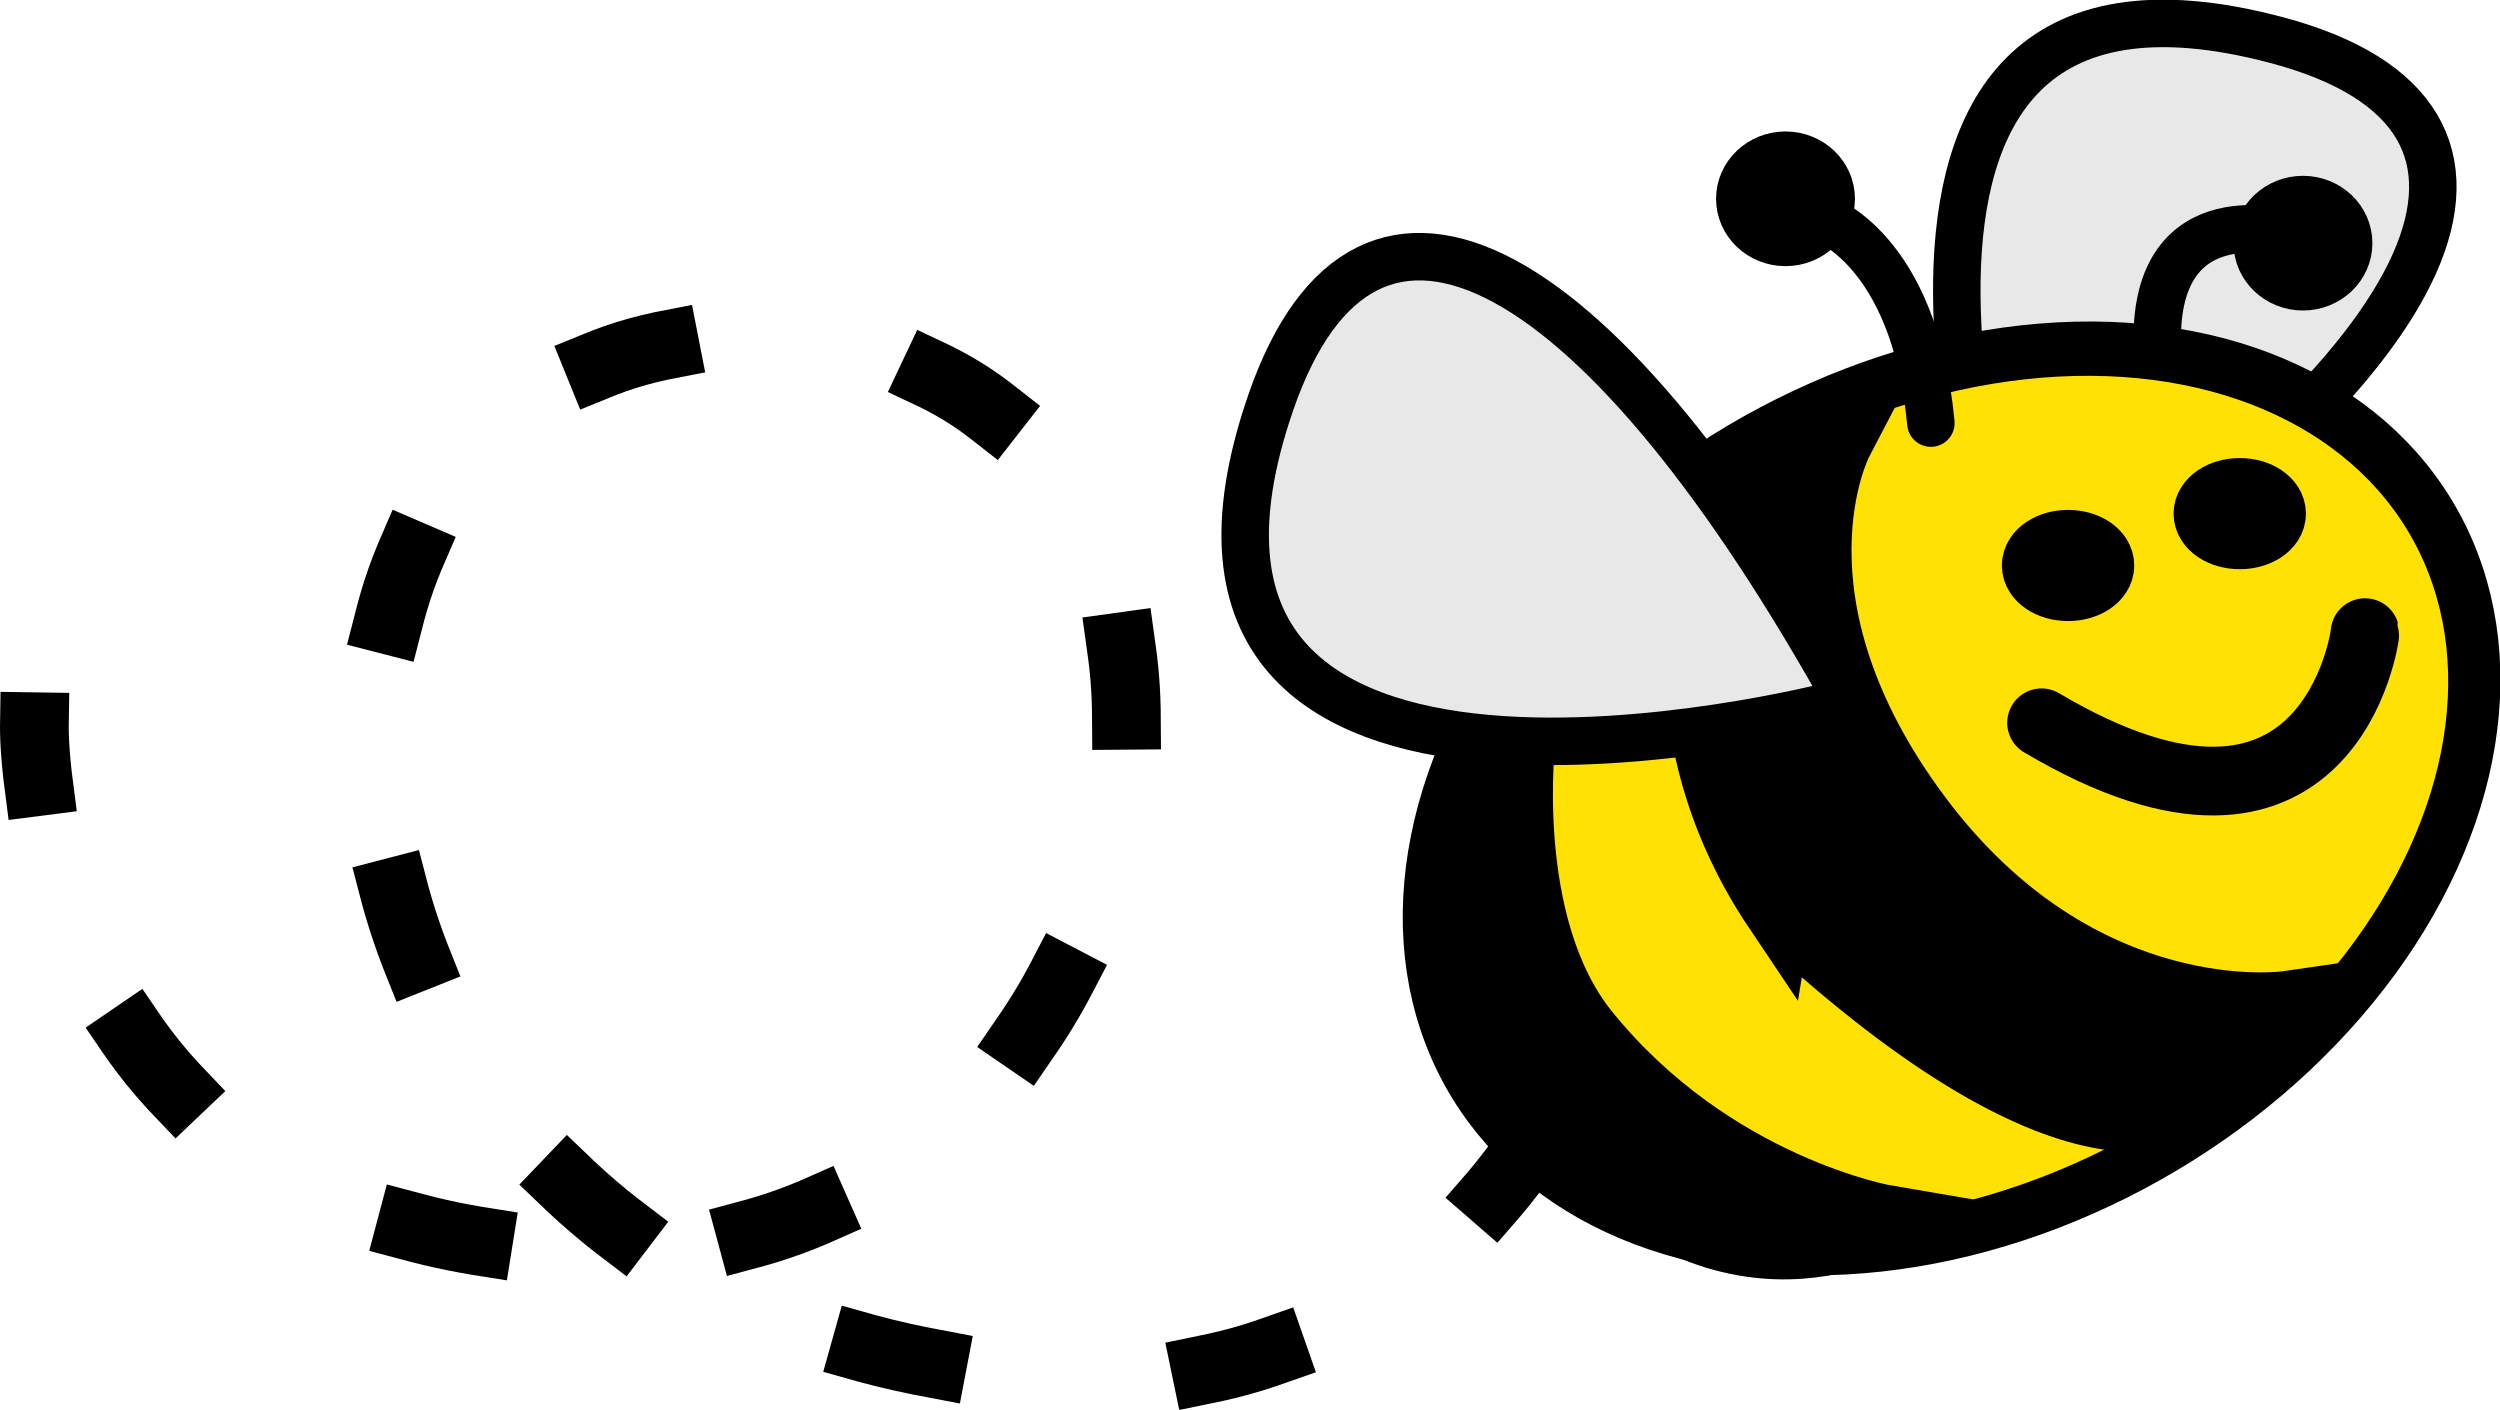 <?xml version="1.0" encoding="UTF-8" standalone="no"?>
<!-- Created with Inkscape (http://www.inkscape.org/) -->

<svg
   width="82.394mm"
   height="46.462mm"
   viewBox="0 0 82.394 46.462"
   version="1.1"
   id="svg1"
   inkscape:version="1.3 (0e150ed, 2023-07-21)"
   sodipodi:docname="busy bee.svg"
   xmlns:inkscape="http://www.inkscape.org/namespaces/inkscape"
   xmlns:sodipodi="http://sodipodi.sourceforge.net/DTD/sodipodi-0.dtd"
   xmlns="http://www.w3.org/2000/svg"
   xmlns:svg="http://www.w3.org/2000/svg">
  <sodipodi:namedview
     id="namedview1"
     pagecolor="#ffffff"
     bordercolor="#000000"
     borderopacity="0.25"
     inkscape:showpageshadow="2"
     inkscape:pageopacity="0.0"
     inkscape:pagecheckerboard="0"
     inkscape:deskcolor="#d1d1d1"
     inkscape:document-units="mm"
     inkscape:zoom="1.3667875"
     inkscape:cx="366.91878"
     inkscape:cy="155.83988"
     inkscape:window-width="1728"
     inkscape:window-height="1051"
     inkscape:window-x="0"
     inkscape:window-y="38"
     inkscape:window-maximized="1"
     inkscape:current-layer="layer1" />
  <defs
     id="defs1" />
  <g
     inkscape:label="Layer 1"
     inkscape:groupmode="layer"
     id="layer1"
     transform="translate(-28.485,-20.345)">
    <path
       style="fill:#e8e8e8;fill-opacity:1;stroke:#000000;stroke-width:1.565;stroke-linecap:round;stroke-linejoin:miter;stroke-dasharray:none;stroke-dashoffset:1.712;stroke-opacity:1"
       d="M 94.912,41.479 C 109.077,32.232 112.928,24.165 103.516,21.666 86.939,17.265 94.874,40.77 94.874,40.77 Z"
       id="path7-4"
       sodipodi:nodetypes="cscc"
       inkscape:export-filename="busy-bee.svg"
       inkscape:export-xdpi="96"
       inkscape:export-ydpi="96" />
    <path
       style="fill:#000000;fill-opacity:0;stroke:#000000;stroke-width:2.265;stroke-linecap:square;stroke-linejoin:round;stroke-dasharray:2.265, 9.06;stroke-dashoffset:0.453;stroke-opacity:1"
       d="m 29.618,44.296 c 0,0 -0.262,17.299 19.134,17.299 19.396,0 23.589,-30.142 4.456,-30.142 -19.134,0 -16.775,34.336 11.795,34.336 10.222,0 14.678,-8.912 14.678,-8.912"
       id="path1"
       sodipodi:nodetypes="csssc" />
    <ellipse
       style="fill:#ffe203;fill-opacity:1;stroke:#000000;stroke-width:1.756;stroke-linecap:square;stroke-linejoin:round;stroke-dasharray:none;stroke-dashoffset:0.453;stroke-opacity:1"
       id="path2"
       cx="66.421"
       cy="83.351"
       rx="18.295"
       ry="13.497"
       transform="matrix(0.894,-0.447,0.401,0.916,0,0)" />
    <path
       style="fill:#000000;fill-opacity:1;stroke:#000000;stroke-width:2.265;stroke-linecap:square;stroke-linejoin:miter;stroke-dasharray:none;stroke-dashoffset:1.712;stroke-opacity:1"
       d="m 78.631,44.558 c 0,0 -0.787,6.256 2.097,9.829 4.184,5.183 9.96,6.159 9.96,6.159 0,0 -5.928,3.606 -11.533,-4.194 -4.795,-6.673 -0.524,-11.794 -0.524,-11.794 z"
       id="path3"
       sodipodi:nodetypes="cscsc" />
    <path
       style="fill:#000000;fill-opacity:1;stroke:#000000;stroke-width:2.265;stroke-linecap:square;stroke-linejoin:miter;stroke-dasharray:none;stroke-dashoffset:1.712;stroke-opacity:1"
       d="m 87.092,50.333 c 10.311,9.612 13.69,6.292 13.69,6.292 l 3.088,-3.146 c 0,0 -6.816,0.99 -12.175,-6.175 -5.36,-7.165 -2.622,-12.408 -2.622,-12.408 l -3.787,2.33 c 0,0 -2.738,6.35 1.806,13.108 z"
       id="path4"
       sodipodi:nodetypes="cccsccc" />
    <ellipse
       style="fill:#000000;fill-opacity:1;stroke:#000000;stroke-width:2.265;stroke-linecap:square;stroke-linejoin:miter;stroke-dasharray:none;stroke-dashoffset:1.712;stroke-opacity:1"
       id="path5"
       cx="96.643"
       cy="38.982"
       rx="1.049"
       ry="0.699" />
    <ellipse
       style="fill:#000000;fill-opacity:1;stroke:#000000;stroke-width:2.265;stroke-linecap:square;stroke-linejoin:miter;stroke-dasharray:none;stroke-dashoffset:1.712;stroke-opacity:1"
       id="path5-4"
       cx="102.302"
       cy="37.273"
       rx="1.049"
       ry="0.699" />
    <path
       style="fill:#000000;fill-opacity:0;stroke:#000000;stroke-width:2.265;stroke-linecap:round;stroke-linejoin:miter;stroke-dasharray:none;stroke-dashoffset:1.712;stroke-opacity:1"
       d="m 95.77,44.166 c 9.528,5.641 10.676,-2.925 10.661,-2.971"
       id="path6"
       sodipodi:nodetypes="cc" />
    <path
       style="fill:#e8e8e8;fill-opacity:1;stroke:#000000;stroke-width:1.565;stroke-linecap:round;stroke-linejoin:miter;stroke-dasharray:none;stroke-dashoffset:1.712;stroke-opacity:1"
       d="M 89.498,43.634 C 81.319,28.827 73.557,24.393 70.372,33.595 64.763,49.803 88.788,43.62 88.788,43.62 Z"
       id="path7"
       sodipodi:nodetypes="cscc" />
    <path
       style="fill:#2e2e2e;fill-opacity:0;stroke:#000000;stroke-width:1.565;stroke-linecap:round;stroke-linejoin:miter;stroke-dasharray:none;stroke-dashoffset:1.712;stroke-opacity:1"
       d="M 92.122,34.289 C 91.574,28.471 88.494,27.513 88.494,27.513"
       id="path8" />
    <ellipse
       style="fill:#000000;fill-opacity:1;stroke:#000000;stroke-width:1.565;stroke-linecap:round;stroke-linejoin:miter;stroke-dasharray:none;stroke-dashoffset:1.712;stroke-opacity:1"
       id="path9"
       cx="87.331"
       cy="26.897"
       rx="1.506"
       ry="1.437" />
    <ellipse
       style="fill:#000000;fill-opacity:1;stroke:#000000;stroke-width:1.565;stroke-linecap:round;stroke-linejoin:miter;stroke-dasharray:none;stroke-dashoffset:1.712;stroke-opacity:1"
       id="path9-1"
       cx="104.385"
       cy="28.359"
       rx="1.506"
       ry="1.437" />
    <path
       style="fill:#6f6f6f;fill-opacity:0;stroke:#000000;stroke-width:1.565;stroke-linecap:round;stroke-linejoin:miter;stroke-dasharray:none;stroke-dashoffset:1.712;stroke-opacity:1"
       d="M 99.582,31.62 C 99.513,26.692 103.962,28.061 103.962,28.061"
       id="path10" />
  </g>
</svg>
